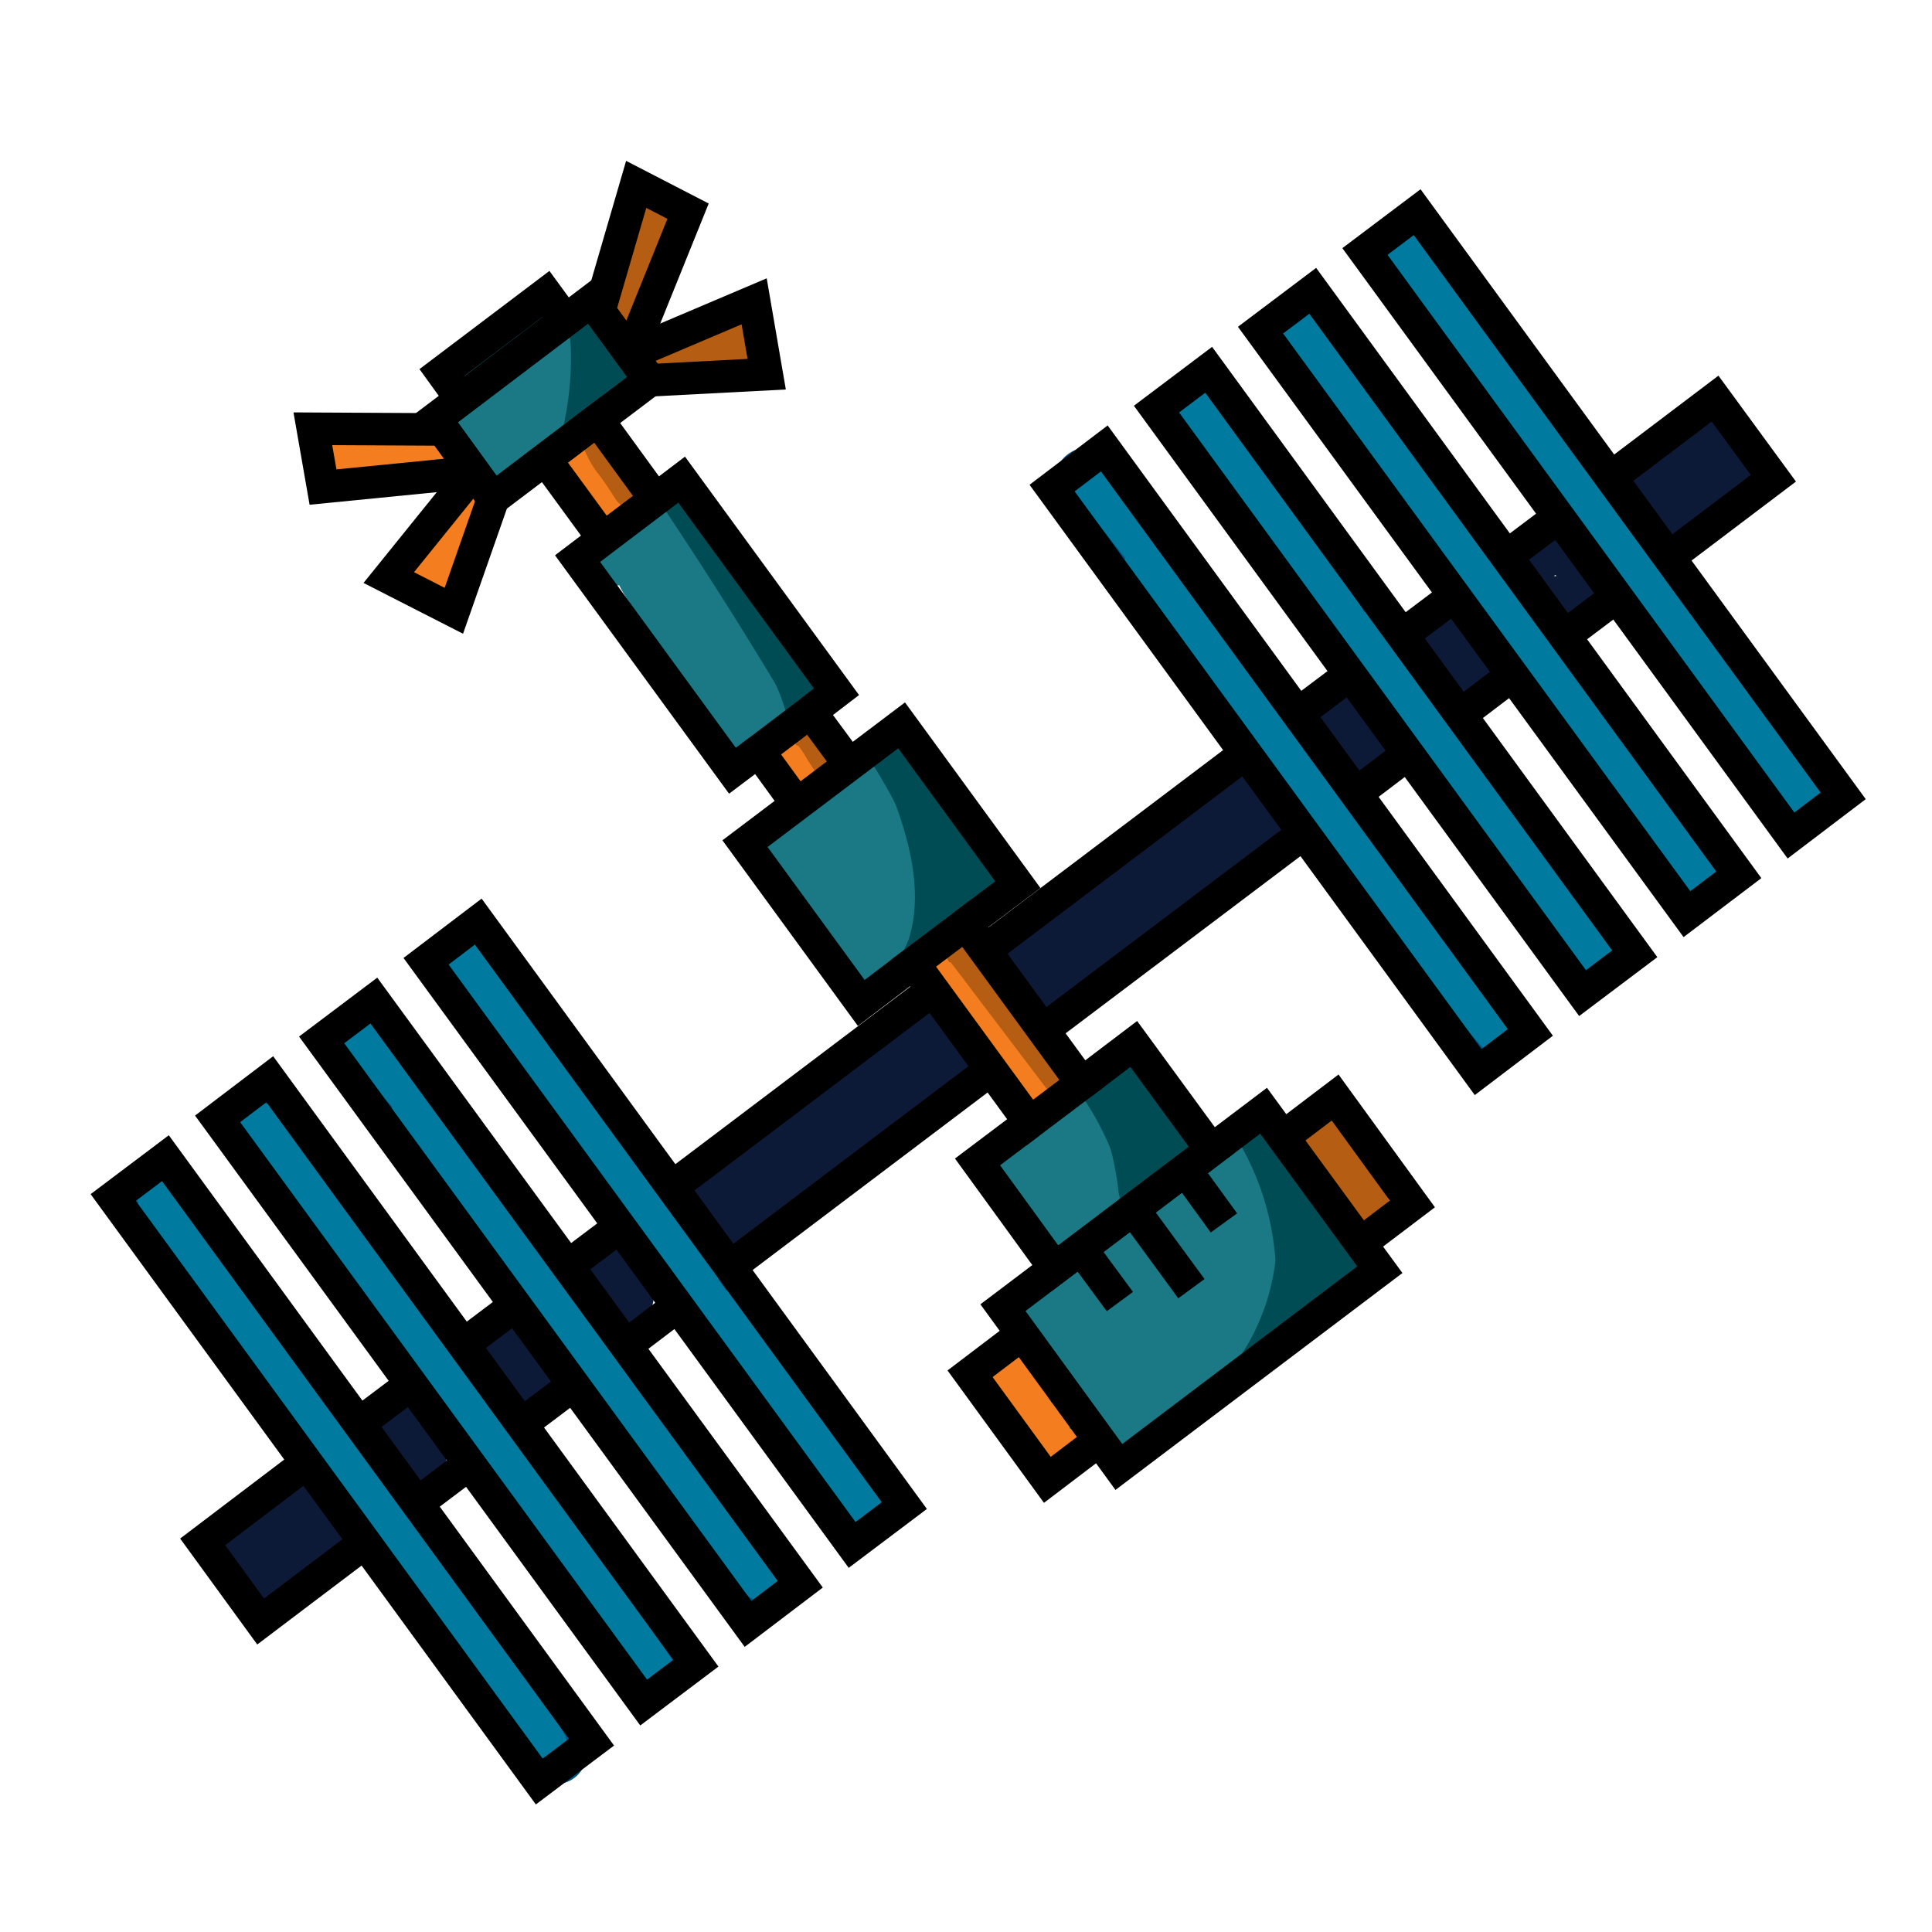 <svg xmlns="http://www.w3.org/2000/svg" viewBox="0 0 57 57"><defs><style>.cls-1{fill:#1b7985;}.cls-2{fill:#0c1a37;}.cls-3{fill:#004c54;}.cls-4{fill:#005587;}.cls-5{fill:#f47d20;}.cls-6{fill:#b55d13;}.cls-7{fill:#007b9f;}.cls-8{fill:none;stroke:#000;stroke-miterlimit:10;stroke-width:0.96px;}</style></defs><title>Artboard 1</title><g id="Layer_5" data-name="Layer 5"><path class="cls-1" d="M19,16l-.29,0a.55.55,0,0,0-.79.32l-.08,0,.65.85c.21-.23,1-1.4,1.29-1.42-.35-.11-.34,0,0,.38l.51.82,2.06,3.3a.54.54,0,0,0,.93-.54l-1.05-1.91-.85.66c.36.31,1,.83,1.17,1.3.24.86-.78,1.19-1.32,1.52l.74.19L20.55,19c-.25-.43-1.55-2-1.45-2.48l-.51.39c.51,0,1.46,2.06,1.7,2.49a4.93,4.93,0,0,0,1.39,1.71.54.54,0,0,0,.81-.46c-.07-2.06-1.84-3.77-2.67-5.57l-.93.54.13.22a.54.54,0,0,0,.93-.55l-.13-.21c-.35-.61-1.21-.08-.93.54a19.6,19.6,0,0,0,1.38,2.5,4.84,4.84,0,0,1,1.14,2.53l.81-.46c-.95-.73-1.37-2.11-2-3.07-.4-.58-.81-1.35-1.59-1.28a.55.55,0,0,0-.52.39c-.2.82.5,1.54.89,2.21L21.08,22a.55.55,0,0,0,.74.2c.72-.45,2.2-1,2.11-2a4.62,4.62,0,0,0-1.75-2.49.54.54,0,0,0-.84.65l1.05,1.9.93-.54L21.65,17a9.22,9.22,0,0,0-1.38-2.14c-1-.82-2,.93-2.53,1.52a.54.54,0,0,0,.65.84.87.87,0,0,0,.57-.67l-.79.32a1.53,1.53,0,0,0,.84.19c.69,0,.69-1.1,0-1.08Z"/><path class="cls-1" d="M21.64,20.27l.58.35a.55.55,0,0,0,.81-.47v-.21c0-.69-1.1-.69-1.08,0v.21l.81-.46-.58-.34a.53.53,0,0,0-.54.92Z"/><path class="cls-1" d="M23,22.5l.49.5a.54.54,0,0,0,.9-.52,1.45,1.45,0,0,0-.41-.85.53.53,0,0,0-.92.54c.48,1,.15,1.51-.39,2.28a1.08,1.08,0,0,0-.21.49c-.1.64.42,1,.8,1.46.84.93,1.63,3.31,3.21,2.64.92-.39,3.08-1.71,3.09-2.92,0-.71-.78-1.43-1.16-2a11.79,11.79,0,0,0-1.84-2.5.56.56,0,0,0-.65-.08A6.33,6.33,0,0,0,24.24,23c-.42.42-1.19,1.06-1.32,1.69-.26,1.25,1.64,2.77,2.44,3.45.44.38,1.17-.1.84-.65a10.59,10.59,0,0,1-1.62-3.37l-.14.52c.2-.23,1-1,1.37-1s1.21,1.6,1.34,1.92.22.74-.07,1.07c0,0-.79.6-.72.61-.46-.07-1.35-2.57-1.28-2.83l-.9.24a27.82,27.82,0,0,1,2.08,2.86.54.54,0,0,0,.92-.55c-.53-1.16-1.09-2.3-1.67-3.44l-.92.54L26.43,27c.31.5,1.18.19,1-.41a17.88,17.88,0,0,0-1.51-3.37l-.93.54,1.53,2.36a.53.53,0,0,0,.92-.54,22.35,22.35,0,0,0-1.19-2.34l-.93.54c.51.86,1,1.7,1.57,2.54l.93-.54-.42-.65c-.38-.58-1.31,0-.93.54l.42.65c.38.58,1.31,0,.93-.54-.54-.84-1.07-1.68-1.57-2.54-.36-.59-1.29,0-.93.54a22.42,22.42,0,0,1,1.2,2.34l.92-.54L25.9,23.22a.54.54,0,0,0-.93.54,16.37,16.37,0,0,1,1.4,3.11l1-.41-1.84-2.92a.53.53,0,0,0-.92.54c.57,1.14,1.13,2.29,1.67,3.45l.92-.55a30.49,30.49,0,0,0-2.24-3.07.54.54,0,0,0-.9.23,3.24,3.24,0,0,0,.74,2.56c.31.52.64,1.56,1.39,1.61a3.93,3.93,0,0,0,2.1-1.2c.58-.69.22-1.4-.19-2.08s-.72-1.12-1.07-1.68c-.18-.28-.4-.81-.73-1-.6-.28-1.12.3-1.55.64s-1.3.74-1.17,1.54A11.52,11.52,0,0,0,25.27,28l.85-.65c-.7-.6-2-1.61-1.87-2.54a5,5,0,0,1,2.24-2.35l-.65-.08a10,10,0,0,1,1.53,2.08l.57.81.28.4c.34.22.38.43.11.64a3.53,3.53,0,0,1-1.61,1.36c-1,.48-1.22-.24-1.75-1-.32-.43-.75-.8-1.06-1.24s-.06-.54.28-1c.69-.91.29-2-.17-2.88l-.92.54.29.6.9-.53-.49-.5a.54.54,0,0,0-.76.76Z"/><path class="cls-1" d="M17.89,13.33l-.11-.26-.93.54L18,15.09l.84-.66-1.23-1.27a.54.54,0,0,0-.84.65,11.15,11.15,0,0,0,1,1.43c.4.47,1.17-.14.85-.65l-1.24-1.95a2.86,2.86,0,0,0-.85-1.09c-.92-.49-1.34.62-1.62,1.28-.19.43.24,1.07.73.73l1.22-.83-.66-.84c-.22.18-1.79,1.66-1.79.67,0-.44,1.54-1.41,1.9-1.7l-.76-.76a1.12,1.12,0,0,1-1.57.25v.92L16.15,10l-.65-.08c.33.39.72,1.07,1.32,1,.12,0,.44-.27.47-.26.16-.24.15-.13,0,.32a1.2,1.2,0,0,1-.83.82l.61.79.54-1.16a.54.54,0,0,0-.74-.73,6.46,6.46,0,0,0-1.28.72,5.32,5.32,0,0,0-.46.37l-.26.24c-.2.13-.15.22.14.27v.55a3,3,0,0,1,1.53-1.32c.62-.31.07-1.24-.55-.93s-2.63,1.55-1.78,2.46a.82.82,0,0,0,1.05.08,6.33,6.33,0,0,0,.76-.71,6,6,0,0,1,1.39-.8l-.73-.74-.54,1.16c-.18.38.12,1,.61.79,1-.38,2.12-1.61,1.52-2.78A1.06,1.06,0,0,0,17,9.48c-.23.07-.33.29-.51.39.38.06.42,0,.12-.25l-.38-.45a.53.53,0,0,0-.65-.08l-2.2,1.26a.54.54,0,0,0,0,.92,2.14,2.14,0,0,0,2.87-.41.54.54,0,0,0-.76-.76,9.94,9.94,0,0,0-2.16,1.8c-.37.58,0,1.27.4,1.75.94,1.26,2.3-.32,3.17-1,.48-.37-.14-1.19-.65-.85l-1.21.83.73.74c0,.05.43-.91.21-.83a7.13,7.13,0,0,1,.52.81l1.13,1.78.84-.65a10.12,10.12,0,0,1-.85-1.21l-.84.65L18,15.19c.41.43,1.22-.15.84-.65l-1.1-1.47a.54.54,0,0,0-.93.54l.12.26c.27.63,1.19.09.92-.54Z"/><path class="cls-1" d="M17.68,10.36c-.27,0-.2-.08-.2.2s0,.31,0,.47a.54.54,0,0,0,1.08,0c0-.72.05-1.65-.87-1.74-.69-.07-.68,1,0,1.07Z"/><path class="cls-2" d="M31.36,29.19l.72-1.08c.37-.54-.4-1-.84-.65l-.95.56.61.79.17-.21c.44-.34.22-1.19-.42-1l-.52.17.52.9a2.2,2.2,0,0,1,.77-.62l-.54-.93-.62.41.65.85q1.25-1.09,2.52-2.16c.56-.45,1.12-.9,1.69-1.33.27-.19,1.31-1.17,1.36,0,0,.21-1.32,1-1.5,1.17l-1.26,1c-1,.73-2,1.45-3,2.16l.81.46c.11-1.18,1.33-1.95,2.15-2.67l2.51-2.18c.52-.45-.24-1.2-.76-.76l-4.09,3.45c-.46.39.16,1.22.65.85L34.3,26.6c.26-.2,2.32-1.48,2.29-1.74-.08-1-1.74.73-2,.94l-2.32,2c-.52.45.24,1.21.76.76,1.16-1,2.33-2,3.47-3,.42-.38,1.12-1,.56-1.6s-1.21.1-1.65.44l-4,3,.65.84,4.09-3.45L35.45,24c-1.22,1.06-2.49,2.07-3.66,3.18a3.69,3.69,0,0,0-1.31,2.43.54.54,0,0,0,.81.47q2.6-1.85,5.12-3.79c.81-.63,2.06-1.68,1.15-2.78-.72-.85-1.81-.38-2.57.12a49.46,49.46,0,0,0-4.84,4c-.46.39.14,1.18.65.84l.62-.41c.57-.38.06-1.29-.54-.93a4.15,4.15,0,0,0-1,.79.54.54,0,0,0,.53.89l.52-.16-.41-1a1.75,1.75,0,0,0-.56.59c-.22.38.16,1,.61.79A4.82,4.82,0,0,0,32,28.22l-.84-.66-.73,1.08c-.39.58.54,1.12.93.55Z"/><path class="cls-2" d="M37.29,23.46l.06-.32a.54.54,0,0,0-1-.41,1.66,1.66,0,0,0-.27.53c-.22.65.81.94,1,.28a.63.63,0,0,1,.16-.27l-1-.42-.06.33c-.13.67.91,1,1,.28Z"/><path class="cls-2" d="M39.37,21.59a3.77,3.77,0,0,1,.5.75l.74-.73a1.25,1.25,0,0,1-.52-.64c-.24-.65-1.26-.38-1,.28a5.55,5.55,0,0,0,.75,1.5c.39.57,1.32,0,.92-.54A4.83,4.83,0,0,1,40.09,21l-1,.28a2.43,2.43,0,0,0,1,1.28c.48.31,1-.28.74-.73a4.65,4.65,0,0,0-.67-1c-.45-.52-1.21.24-.76.76Z"/><path class="cls-2" d="M39.46,20.64h0a.56.56,0,0,0-.39.52v0a.56.56,0,0,0,.39.52h0c.66.22.94-.82.29-1h0l.39.52v0l-.39.52h0c.64-.23.36-1.27-.29-1Z"/><path class="cls-2" d="M39.45,20.45h-.08a.54.54,0,0,0,0,1.08h.08a.54.54,0,0,0,0-1.08Z"/><path class="cls-2" d="M42.3,18.78a3.83,3.83,0,0,0,1.08,1.63l.65-.85a2,2,0,0,1-.58-.45,1.51,1.51,0,0,1-.18-.26c-.1-.17-.08-.37-.21-.13l-.61.25h0l-.33-.25,0,0,.08-.65,0,0c-.52.46.25,1.22.76.76l0,0a.55.55,0,0,0,.09-.65.56.56,0,0,0-1,0c-.45.84.7,1.95,1.36,2.31s1.13-.43.65-.84a2.73,2.73,0,0,1-.8-1.15c-.23-.65-1.27-.37-1,.28Z"/><path class="cls-2" d="M42,19.11a7.54,7.54,0,0,0,1.09,1.6c.45.52,1.21-.24.76-.76A6.38,6.38,0,0,1,43,18.57c-.31-.62-1.24-.08-.93.54Z"/><path class="cls-2" d="M39.77,20.69h-.25a.56.56,0,0,0-.52.68,3.16,3.16,0,0,0,.84,1.54.54.54,0,0,0,.76-.76A2.07,2.07,0,0,1,40,21.1l-.52.68.25,0c.68-.05.69-1.12,0-1.07Z"/><path class="cls-2" d="M46,16.12l0,0a.56.56,0,0,0-.65-.08c-.54.32-.25.83,0,1.25s.52,1,1.13,1.1a.83.83,0,0,0,.91-.86c-.05-.61-.69-1.26-1-1.75s-1.32,0-.93.54l.41.6c.06.09.31.59.4.6.61.1.12-.6.07-.7l-.16-.29q-.15-.3,0,0l-.27.47,0,0-.65-.09,0,0c.54.43,1.3-.33.76-.76Z"/><path class="cls-2" d="M48.29,14.36l.6.83a2.27,2.27,0,0,0,.53.66c.56.35,1-.29,1.41-.63s1.06-.76,1-1.35-.68-1.07-1-1.46a.54.54,0,0,0-.76,0c-.39.37-.83.73-1.2,1.12a.92.92,0,0,0-.28.93.7.7,0,0,0,.73.46.9.9,0,0,0,.5-.21,1.12,1.12,0,0,0,.17-.2c.1-.1.1-.12,0-.07l-.38-.16,0-.48c-.49.41.13,1.11.65.85l.47-.24c.61-.32.07-1.25-.54-.93l-.48.24.66.84a.7.7,0,0,0-.14-1.12.73.73,0,0,0-.66,0,1,1,0,0,0-.32.22l-.08.11c-.14.13-.08.16.17.09l.24.32,0-.14-.06.41a2.39,2.39,0,0,1,.62-.65l.67-.63H50c.21.24.69.66.74,1l.06-.42c-.1.22-.43.43-.6.59a4.57,4.57,0,0,1-.7.62l.41,0c.09,0-.23-.42-.27-.48l-.43-.6c-.4-.56-1.33,0-.93.54Z"/><path class="cls-2" d="M17.53,37.64A10.81,10.81,0,0,1,18,38.73a.54.54,0,0,0,.66.37c1.29-.45.42-2.7-.8-2.5a1.08,1.08,0,0,0-.82,1.25c.11.72.77,1,1.2,1.53s1.21-.23.76-.76c-.25-.29-.57-.51-.83-.8a.24.24,0,0,1-.07-.16q-.21,0,0,.12a1.15,1.15,0,0,1,.12.25c0,.17.07.18.18,0l.66.37a10.85,10.85,0,0,0-.62-1.34c-.33-.61-1.26-.06-.92.54Z"/><path class="cls-2" d="M21.45,35.45l0-.41-1,.27.72,1.38a.55.55,0,0,0,.84.11l6.5-5.28a.55.55,0,0,0,.09-.65c-.32-.45-.59-1.12-1.2-1.14s-1.9,1.18-2.47,1.59c-.87.62-1.73,1.27-2.55,2-.55.46-1.62,1.16-1.86,1.87a.9.9,0,0,0,.24,1.11c.57.39,1.16-.1,1.61-.38a25.69,25.69,0,0,0,5.51-4.56.54.54,0,0,0-.65-.84A9,9,0,0,0,25,32.05a18.81,18.81,0,0,1-3.11,2.13c-.53.29-.17,1.21.41,1L25.38,34l-.52-.9c-1.08,1.31-2.78,1.77-3.76,3.19a.54.54,0,0,0,.61.79c2.59-.81,5-3.2,7-5,.5-.47-.26-1.23-.76-.76-1.82,1.68-4.08,4-6.49,4.73l.61.79c.9-1.3,2.58-1.74,3.59-3,.3-.36,0-1.11-.52-.89L22,34.13l.42,1A18,18,0,0,0,25,33.43a13.65,13.65,0,0,1,2.71-2l-.65-.85a21.44,21.44,0,0,1-3.23,2.94l-1.23.88c-.13.09-1.65,1-1.05,1,.22,0,1.31-1.21,1.53-1.39.48-.41,1-.8,1.5-1.19s1.11-.81,1.67-1.2.87-.92,1.36-.24l.08-.65L21.21,36l.85.11-.72-1.38c-.24-.45-1.06-.27-1,.27l.05.41c.07.68,1.14.69,1.07,0Z"/><path class="cls-2" d="M14.54,40.07a3.08,3.08,0,0,1,.56,1,.55.55,0,0,0,.9.24c.72-.7-.13-2.13-1-2.14a.87.87,0,0,0-.86,1c.05.58.56.76.78,1.23s1.24.07.93-.55a1.52,1.52,0,0,0-.55-.65c-.08-.11-.18-.08-.31.07a1.09,1.09,0,0,1,.13.17c0,.05.07.1.1.16s0,.14.06,0l.9.23a4.59,4.59,0,0,0-.84-1.45c-.45-.53-1.21.24-.76.76Z"/><path class="cls-2" d="M11.41,42.45l.44.43.18.2c.16.21.18.16,0-.16l.25-.32c.31.19.43.2.36,0a.7.7,0,0,0-.06-.19,1.52,1.52,0,0,0-.22-.34c-.35-.44-1,0-.9.52s.6,1.64,1.37,1.23.1-1.39-.24-1.89c-.2-.3-.37-.59-.78-.59a1,1,0,0,0-.82.53c-.38.76.29,1.29.67,1.85s1.31,0,.92-.54a3.68,3.68,0,0,0-.34-.44,2,2,0,0,1-.19-.22c0-.15-.13-.18-.27-.1l-.32-.25.41.61.21.31c.08.17.11.14.1-.11l.38-.16h-.12l.38.16a1.31,1.31,0,0,1-.32-.67l-.9.52s.07.29.13.38a.82.82,0,0,0,.32.32.76.76,0,0,0,.83-.07c.71-.58-.35-1.41-.75-1.79s-1.26.28-.76.76Z"/><path class="cls-2" d="M8.92,45.18a1.91,1.91,0,0,1,.53-.6l-.85-.11a6.47,6.47,0,0,1,.71,1.15l.2-.73a6.31,6.31,0,0,0-2,1.41l.84.11a4,4,0,0,0-.52-.7l0,.19.16-.11c.18-.06.31-.13.49-.18L7.75,45l-.16.44,1,.28a.9.9,0,0,1,.12-.36c.32-.61-.61-1.16-.93-.54a2.55,2.55,0,0,0-.23.62.54.54,0,0,0,1,.28l.16-.43c.15-.41-.3-.75-.66-.66a1.92,1.92,0,0,0-1.38.91c-.22.58.31,1,.63,1.46a.54.54,0,0,0,.84.11,5.44,5.44,0,0,1,1.83-1.24.56.56,0,0,0,.19-.74,6.47,6.47,0,0,0-.71-1.15.55.55,0,0,0-.84-.11,2.68,2.68,0,0,0-.69.81c-.34.61.59,1.15.92.55Z"/><path class="cls-2" d="M7.44,44.51a1.25,1.25,0,0,0-1.14.63.85.85,0,0,0,.37,1.1c.62.3,1.16-.62.54-.93,0,.25.07.34.23.28.68-.07.69-1.15,0-1.08Z"/><path class="cls-2" d="M7.85,46.23c0,.12.34-.18.37-.21a3.42,3.42,0,0,0,.42-.43,1.15,1.15,0,0,0,.37-1,.74.74,0,0,0-.72-.54,1,1,0,0,0-.81.55c-.29.43.3,1,.73.73a4,4,0,0,1,1-.53c.64-.24.37-1.28-.29-1a4.83,4.83,0,0,0-1.23.65l.74.73L8,45,8,44.63c0,.31-.46.59-.69.76a1.08,1.08,0,0,0-.51.84c-.06.69,1,.68,1.08,0Z"/><path class="cls-1" d="M27.7,28.59a33,33,0,0,1,2.75,4.33l.93-.54a16.09,16.09,0,0,1-1.9-3.29l-.93.54c.88,1.38,2.23,2.4,2.89,3.91.27.64,1.2.09.93-.54-.66-1.52-2-2.53-2.89-3.91a.54.54,0,0,0-.93.54,15.82,15.82,0,0,0,1.9,3.29.54.54,0,0,0,.93-.54,33,33,0,0,0-2.75-4.33c-.41-.55-1.35,0-.93.54Z"/><path class="cls-1" d="M32.4,33.58l-.21-.4a.54.54,0,0,0-.79-.32c-.55.33-2.06.84-2.08,1.63a1.69,1.69,0,0,0,.44.91l1.15,1.73c.32.48,1.2.19,1-.42l-.76-2.09-.9.53a8.06,8.06,0,0,1,1.29,1.72.55.55,0,0,0,.93,0c.5-.69-.27-2-.49-2.72l-1,.41,1.43,1.91a.54.54,0,0,0,.93-.54L32.4,33.7l-.85.65,1.16,1.47c.34.43,1,0,.9-.52a4.47,4.47,0,0,0-1.21-1.95l.08.65a3.64,3.64,0,0,0,.67-1.35.54.54,0,0,0-.66-.66,2.48,2.48,0,0,0-1,.52l.77.76c.18-.17.73-.78,1-.81l-.52-.14A5.32,5.32,0,0,1,33.9,34l.93-.54-.38-.61-.73.74.17.32.92-.38c-.49-.4-1.11-1.18-1.79-.78a.56.56,0,0,0-.25.61,12.41,12.41,0,0,0,.87,2.15l1-.41a5.71,5.71,0,0,0-1.23-1.45.54.54,0,0,0-.89.52,4.36,4.36,0,0,0,.65,1.5.54.54,0,0,0,1-.42L33.84,34l-.79.61c.56.37.75,1.07,1.34,1.45a.54.54,0,0,0,.8-.47,2.77,2.77,0,0,0-.12-.8l-1,.42a8.9,8.9,0,0,1,.79,1.29c.31.61,1.24.07.93-.55A9.37,9.37,0,0,0,35,34.62c-.34-.47-1.16-.22-1,.41l.09.51.81-.46c-.56-.36-.76-1.07-1.34-1.45a.54.54,0,0,0-.79.61l.29,1.31,1-.42a3.67,3.67,0,0,1-.54-1.23l-.9.52a4.8,4.8,0,0,1,1.06,1.23c.31.48,1.23.18,1-.41a13.21,13.21,0,0,1-.86-2.15l-.25.6.12-.07h-.54a4.59,4.59,0,0,1,.91.68.55.55,0,0,0,.92-.38,1.35,1.35,0,0,0-.71-1.25.55.55,0,0,0-.74.74l.38.6a.54.54,0,0,0,.93-.54c-.3-.57-.88-1.78-1.54-2s-1.38.67-1.82,1.06.23,1.17.77.76l.54-.24-.66-.66a3.05,3.05,0,0,1-.56,1.09.53.53,0,0,0,.08.65,3.27,3.27,0,0,1,.93,1.47l.9-.52-1.16-1.47c-.41-.53-1.06.14-.84.65l.94,2.23.93-.54L31.91,34c-.34-.45-1.19-.22-1,.41a8.24,8.24,0,0,1,.6,1.89h.93A9.16,9.16,0,0,0,31,34.39c-.36-.37-1.09,0-.9.52L30.86,37l1-.41c-.42-.63-.86-1.25-1.26-1.89l-.2-.31c.12.3.3.31.53,0a5.42,5.42,0,0,0,1-.62l-.79-.33a1.41,1.41,0,0,0,.33.67c.41.54,1.34,0,.92-.55Z"/><path class="cls-1" d="M36.41,34.71a6.29,6.29,0,0,0-1.08-1l-.41,1c1,.33-2.22,2.67-2.21,2.67l.79.6a2.38,2.38,0,0,1,.86-1.57.54.54,0,0,0-.76-.76c-.92.85-2.05,2.36-3.19,2.87l.74.19-.09.45-.85-.1a8.21,8.21,0,0,1,.8,2.29l1-.42c-.48-.71-1.47-2.06-2.43-1.11s.49,2.57,1.1,3.29a.55.55,0,0,0,.92-.38,5.2,5.2,0,0,0-.52-2.26l-.93.54a2.49,2.49,0,0,1,.69,1.56.54.54,0,0,0,.79.33c.5-.31,1.22-.06,1.75-.31a5.06,5.06,0,0,0,1.27-1.13,25.16,25.16,0,0,1,4.92-3.66.55.55,0,0,0,.24-.61c-.53-1.35-1.92-5.36-4-3.15l.85.65c.11-.22,2.6,3.21,2.77,3.44a.54.54,0,0,0,.93,0,.83.83,0,0,0,0-1,.54.54,0,0,0-.84-.11L38,38.35c-.52.46.24,1.22.76.76l1.46-1.29-.85-.11V37.6h.93c-.5-.69-3.28-6.1-4.63-3.44-.27.52.41,1.12.84.65,0,0,3,1.52,1.31,2.75-.84.62-1.71,1.17-2.51,1.83s-1.58,1.75-2.47,2.09c-.71.27-1.11.06-1.83.5l.79.32a4,4,0,0,0-.79-1.82.54.54,0,0,0-.93.54l.37,1.72.92-.38c-.15-.18-1.29-2.26-.36-.88a.54.54,0,0,0,1-.41,10.06,10.06,0,0,0-.9-2.55.54.54,0,0,0-.84-.11l-.07.09a.55.55,0,0,0-.09.65l.08.11a.55.55,0,0,0,.73.2c1.26-.56,2.4-2.1,3.41-3l-.76-.76a4,4,0,0,0-1.14,2.05.54.54,0,0,0,.79.6c1.13-.71,4.85-3.65,2-4.63-.63-.21-.86.64-.42,1l.86.81c.47.51,1.23-.25.76-.76Z"/><path class="cls-1" d="M33.88,43c1.85-1.27,3.32-3,5.22-4.19.58-.37,0-1.3-.55-.93C36.66,39,35.18,40.75,33.34,42c-.57.39,0,1.33.54.93Z"/><path class="cls-1" d="M32.4,40.25l0-.23h-1l.67,1.77a.54.54,0,0,0,1-.29L32.7,39l-1,.28.22,1.18c.13.68,1.15.39,1-.28l-.26-1.5a.54.54,0,0,0-1-.12l-.38.54.9.24.12-.46h-.92a4,4,0,0,1,.45,1.58c.07.54,1,.8,1.06.14s.19-1.53.25-2.3l-1.05.15.77,3.63c.12.6,1,.46,1-.14V38.86a.54.54,0,0,0-1.07,0,10.48,10.48,0,0,0,.19,2.85.54.54,0,0,0,1,0A27.56,27.56,0,0,0,34.47,38a.54.54,0,0,0-1.08,0,18.18,18.18,0,0,0,.07,3,.54.54,0,0,0,1.08,0,26.63,26.63,0,0,0,.08-3.09.54.54,0,0,0-1.08,0v2.88a.54.54,0,0,0,1.08,0L35,37.3H34a29.21,29.21,0,0,0,.24,3.62.54.54,0,0,0,1,.14,27.92,27.92,0,0,0,.87-4.35H35l-.12,3a.54.54,0,0,0,1.06.14c.24-1.05.45-2.1.61-3.17l-1.05-.14-.17,3.25a.54.54,0,0,0,1,.27c.67-1.22.57-2.81.7-4.16H36a15.78,15.78,0,0,0,.18,3.15c.11.64,1,.41,1.06-.15q.18-1.73.3-3.45H36.46c.13,1,.29,2.07.5,3.1.12.6,1.06.45,1.06-.15V35.45L37,35.59l.6,2.33c.15.57,1.13.47,1.06-.14A11.41,11.41,0,0,0,38.13,35c-.26-.66-.53-.65-1.22-.91a.54.54,0,0,0-.67.38c-.22,1.21,1.45,2.21,2.2,3l.52-.9-.69-.46c-.43-.55-1.18.22-.76.76a1.88,1.88,0,0,0,1.17.74.54.54,0,0,0,.52-.9c-.19-.19-2-1.66-1.92-1.92l-.66.38c.88.33.84,1.79.93,2.61l1.05-.15L38,35.3a.54.54,0,0,0-1.06.15V38.4L38,38.26c-.19-.93-.35-1.87-.46-2.81a.54.54,0,0,0-1.08,0c-.08,1.15-.18,2.3-.29,3.45l1-.14a14.37,14.37,0,0,1-.15-2.86c0-.7-1-.68-1.07,0-.11,1.1,0,2.64-.56,3.62l1,.27.17-3.25c0-.59-1-.75-1.06-.14-.16,1.06-.36,2.12-.61,3.17l1.06.14.12-3c0-.71-1-.67-1.08,0a24.69,24.69,0,0,1-.83,4.07l1.06.14A29.2,29.2,0,0,1,35,37.3a.54.54,0,0,0-1.08,0l-.41,3.42h1.08V37.84H33.54a24.58,24.58,0,0,1-.08,3.09h1.08a17.11,17.11,0,0,1-.07-3H33.39a23.56,23.56,0,0,1-.33,3.45h1a9.25,9.25,0,0,1-.16-2.57H32.87V42l1.05-.14-.77-3.64c-.13-.62-1-.43-1,.14s-.12,1.34-.22,2l1.06.14a6.61,6.61,0,0,0-.61-2.12.54.54,0,0,0-.92,0,1.48,1.48,0,0,0-.24,1.29.54.54,0,0,0,.9.23,1.86,1.86,0,0,0,.54-.76l-1-.13.26,1.49,1-.28L32.7,39c-.13-.69-1.14-.39-1,.28l.4,2.5,1-.29-.67-1.77c-.17-.43-.95-.58-1,0l0,.23c-.1.68.94,1,1,.29Z"/><path class="cls-1" d="M40,33.62a.86.86,0,0,0-.82-.63.55.55,0,0,0-.52.68.4.4,0,0,1-.17.35.53.53,0,0,0,.11.84,1.27,1.27,0,0,1,.53.47l.93-.54a3.25,3.25,0,0,1-.62-1.33l-1,.42L39.15,35a6.65,6.65,0,0,0,.61,1,.72.72,0,0,0,1.29-.43c0-.69-1-.69-1.08,0v.1l.16-.38-.09.08.38-.16q.24.12,0-.12L40.36,35,40,34.4l-.61-1.07a.54.54,0,0,0-1,.42,4,4,0,0,0,.73,1.58c.41.54,1.32.06.93-.54a2.31,2.31,0,0,0-.92-.86l.11.85a1.47,1.47,0,0,0,.44-1.39l-.51.68L39,33.91c.22.65,1.26.37,1-.29Z"/><path class="cls-1" d="M39.46,34.47a3.48,3.48,0,0,1,.82,1.08c.31.61,1.24.07.93-.55a4.44,4.44,0,0,0-1-1.29c-.51-.47-1.27.29-.76.76Z"/><path class="cls-1" d="M32.59,39c.14.47.2,1.37.67,1.64s1-.22,1.25-.68a1.45,1.45,0,0,0-.08-1.56,1.26,1.26,0,0,0-.66-.42c-.24,0-.49.08-.65.07l.46.26,0-.07.06.42c0,.12-.14.15.09,0a1.65,1.65,0,0,0,.27-.19c.54-.43-.22-1.18-.76-.76-.14.11-.39.12-.54.37a.68.68,0,0,0,0,.75.7.7,0,0,0,.74.25c.17,0,.17-.11.24.07s-.13.48-.25.55l.41,0q.26.38.12,0l-.09-.34-.19-.66a.54.54,0,0,0-1,.29Z"/><path class="cls-1" d="M12.44,17l.46.31a.55.55,0,0,0,.79-.32l.53-2.27-1.05-.15V15c0,.69,1.1.7,1.08,0l0-.38c0-.58-.91-.75-1.05-.14l-.53,2.27.79-.32-.47-.3c-.58-.39-1.12.55-.54.92Z"/><path class="cls-1" d="M14,12.89a2.83,2.83,0,0,0-1.71-.32c-.76.11-1.35.55-2.14.48s-.69,1,0,1.08c1.15.1,2.21-.86,3.31-.31.61.31,1.16-.62.54-.93Z"/><path class="cls-1" d="M17.76,10c.65.28,1-.43,1.25-.91a14,14,0,0,0,.76-2.38c.16-.67-.88-1-1-.28-.11.45-.23.9-.38,1.34-.06.2-.14.4-.22.6a2.39,2.39,0,0,1-.15.37c-.14.16-.12.24.06.23-.64-.27-.92.77-.29,1Z"/><path class="cls-1" d="M19.33,11.17c.94,0,2.68-.13,2.87-1.35l-1.06-.14,0,1a.54.54,0,0,0,1.07,0v-1c0-.58-1-.76-1.06-.14s-1.41.55-1.83.56a.54.54,0,0,0,0,1.07Z"/><path class="cls-3" d="M39.82,34.57a4.31,4.31,0,0,0-.26-1.34l-.9.52a7.57,7.57,0,0,1,1.51,2.39c.24.63,1.28.36,1-.29A8.76,8.76,0,0,0,39.42,33c-.35-.37-1.1,0-.9.52a3.47,3.47,0,0,1,.23,1.06c0,.69,1.1.69,1.07,0Z"/><path class="cls-3" d="M19.51,10.1l-.21.24a.3.3,0,0,0,.29.5c.67-.09,1.33-.21,2-.36a.3.3,0,0,0-.08-.59,3,3,0,0,0-1.16.29l.44.34a.77.77,0,0,1,.17-.38c.42-.18.57-.1.44.23l.55.23,0-.14c.11-.37-.47-.52-.58-.16l0,.14a.3.3,0,0,0,.55.23.81.81,0,0,0-.45-1.22,1.05,1.05,0,0,0-1.25.91.3.3,0,0,0,.43.34,2,2,0,0,1,.86-.21l-.07-.59c-.66.15-1.33.27-2,.37l.29.5.22-.25c.24-.29-.18-.71-.43-.42Z"/><path class="cls-3" d="M20,10.61a7.69,7.69,0,0,0,2,.23.3.3,0,0,0,.3-.29c0-.39-.06-1.22-.62-1.22a3.87,3.87,0,0,0-1,.33l-1.23.41c-.36.12-.2.7.16.58l1.41-.47a3.23,3.23,0,0,1,.7-.24c-.1.05-.11.12,0,.22a2.6,2.6,0,0,1,.05.39l.3-.3A7.35,7.35,0,0,1,20.11,10c-.37-.09-.53.49-.16.58Z"/><path class="cls-3" d="M18.32,8.7a.93.93,0,0,0,.12.52A.3.3,0,0,0,19,9.15q.42-1.39.72-2.82A.3.3,0,0,0,19.27,6c-1,.62-.79,2.32-.87,3.32l.45-.26c-.58-.35.31-2.56.44-3.06l-.59-.08v.22c0,.38.61.38.6,0V5.91a.3.3,0,0,0-.59-.08,24.16,24.16,0,0,0-.65,2.5,1.12,1.12,0,0,0,.49,1.24A.31.31,0,0,0,19,9.31c0-.5.07-1,.12-1.5s0-1,.46-1.3l-.44-.34c-.21,1-.45,1.89-.73,2.82L19,8.92l0-.22a.3.3,0,0,0-.6,0Z"/><path class="cls-3" d="M36.83,34a5.18,5.18,0,0,1,1.35,2.2c.22.74.52,2.3-.2,2.88-.3.24.12.66.42.42.77-.62.66-2,.5-2.83a5.76,5.76,0,0,0-1.64-3.09c-.27-.27-.7.15-.43.42Z"/><path class="cls-3" d="M36.63,40.9a6.88,6.88,0,0,0,1.57-3.71A8.67,8.67,0,0,0,37,33.29c-.17-.34-.68,0-.51.3a8,8,0,0,1,1.14,3.6,6.4,6.4,0,0,1-1.48,3.41c-.22.32.3.62.51.3Z"/><path class="cls-3" d="M38.53,36.57a.6.6,0,0,0-.23.88,3.12,3.12,0,0,1,0,.61A4.29,4.29,0,0,1,38,39.28l.58.16.3-1.3a.3.3,0,0,0-.58-.16,3.92,3.92,0,0,1-.59,1.3l.55.23a2.3,2.3,0,0,0,.16-.82.31.31,0,0,0-.51-.21l-.64.55.47.36a10.46,10.46,0,0,0,.85-2.68L38,36.63l.1,1.21c0,.38.62.39.59,0a9.46,9.46,0,0,0-.43-2.42l-.58.16a14.78,14.78,0,0,1,.74,2.62L39,38l-.62-2.44-.5.29a6.61,6.61,0,0,1,1.06,1.56l.52-.3c-.53-.93-.6-2-1.26-2.88-.23-.29-.71,0-.51.3l1.54,2.77a.3.3,0,0,0,.55-.23A4.32,4.32,0,0,0,39.27,36l-.52.3c.26.39.53.77.8,1.14l.05-.36a8,8,0,0,0-1.13,1.13l.47.36a10.32,10.32,0,0,1,.53-1.05l-.56-.15-.13.62a.3.3,0,0,0,.44.34,1.79,1.79,0,0,0,.57-.59.3.3,0,0,0-.52-.31l-.36.39.44.33a2.31,2.31,0,0,0,.16-.78c0-.3-.42-.39-.56-.15a10.24,10.24,0,0,0-.52,1c-.13.28.23.65.47.36A7.48,7.48,0,0,1,40,37.53a.3.3,0,0,0,0-.36c-.28-.37-.54-.75-.8-1.14s-.72,0-.52.3a3.28,3.28,0,0,1,.41.94l.55-.23-1.55-2.77-.51.3c.65.85.73,2,1.25,2.88.19.34.69,0,.52-.3a7.25,7.25,0,0,0-1.15-1.68.3.3,0,0,0-.5.29l.62,2.44c.09.38.64.21.57-.16a14.75,14.75,0,0,0-.73-2.62c-.13-.36-.69-.22-.58.16a9.59,9.59,0,0,1,.42,2.26h.59l-.09-1.21c0-.31-.53-.43-.59-.08a9.88,9.88,0,0,1-.8,2.54.3.3,0,0,0,.47.36l.64-.54-.51-.22a1.35,1.35,0,0,1-.14.66c-.13.33.37.49.55.23a4.56,4.56,0,0,0,.65-1.44L38.26,38l-.3,1.3a.3.3,0,0,0,.58.16,4.06,4.06,0,0,0,.09-3.24.28.28,0,0,0-.26-.15H38.3a.3.3,0,0,0-.26.15l0,.07c-.15.35.37.65.52.3Z"/><path class="cls-3" d="M33,32a3.12,3.12,0,0,1,.12,3.14c-.17.34.34.65.52.3a3.75,3.75,0,0,0-.12-3.75c-.21-.32-.72,0-.52.31Z"/><path class="cls-3" d="M34.13,35.23a5.32,5.32,0,0,0,0-3.11.3.3,0,0,0-.58.16l.18,1.17.58-.16a14.09,14.09,0,0,1-.44-1.44l-.55.23a12.11,12.11,0,0,1,1,2.13.3.3,0,0,0,.57-.16l-.12-.43c-.07-.22-.44-.31-.55-.07l-.11.26a.29.29,0,0,0,.25.44.51.51,0,0,0,.55-.42c.11-.42-.25-.61-.29-1l-.51.21.49.58c.25.29.67-.13.42-.42l-.49-.58a.3.3,0,0,0-.51.21c0,.16.17.82.34.82l.26.45.12-.26-.55-.07.13.43.57-.16a11.93,11.93,0,0,0-1-2.27.3.3,0,0,0-.55.23,14.09,14.09,0,0,0,.44,1.44.3.3,0,0,0,.58-.16l-.18-1.17-.58.16a4.66,4.66,0,0,1,0,2.79.3.3,0,0,0,.58.16Z"/><path class="cls-3" d="M28.24,28.35q1.36,2,2.88,3.93c.24.3.66-.13.42-.42-1-1.24-1.9-2.5-2.78-3.81-.21-.31-.73,0-.52.3Z"/><path class="cls-3" d="M24.09,21.94v0a.3.3,0,0,0-.14-.34.33.33,0,0,0-.32,0,.31.31,0,0,0-.22.29c0,.36.36.72.56,1s.74,0,.51-.31c-.1-.13-.49-.53-.47-.69l-.22.29h-.14l-.14-.34v0c-.12.36.46.52.58.16Z"/><path class="cls-3" d="M23.83,20.32a39,39,0,0,0-3.57-6,.3.3,0,0,0-.55.23,8,8,0,0,0,1.58,2.72l1,1.53a5,5,0,0,1,.91,1.42l.28-.38h0l.3.3v0a.3.3,0,0,0-.59,0v0a.31.31,0,0,0,.3.3h0a.3.3,0,0,0,.29-.37,8.1,8.1,0,0,0-1.47-2.33c-.64-1-1.82-2.19-2-3.34l-.55.23a39.85,39.85,0,0,1,3.58,6c.17.35.68,0,.51-.3Z"/><path class="cls-3" d="M23.33,20.09l.15.26s.13.26.11.17l.55-.23-.06-.1c-.2-.32-.72,0-.51.31a.41.41,0,0,0,.05.09.3.3,0,0,0,.55-.23,2.49,2.49,0,0,0-.33-.57.3.3,0,0,0-.51.3Z"/><path class="cls-3" d="M19.59,15q1.92,2.87,3.69,5.85a.3.3,0,0,0,.52-.3q-1.77-3-3.69-5.86c-.21-.31-.73,0-.52.31Z"/><path class="cls-3" d="M22.45,19.06a3.78,3.78,0,0,1,.61,1.26c.08.33,0,.62.32.83a.3.3,0,0,0,.36,0l0,0a.32.32,0,0,0,.05-.37l0,0a.31.31,0,0,0-.41-.11h0c-.34.17,0,.69.31.52h0L23.28,21l0,.05.05-.37,0,0,.36-.05c.07.05,0-.39-.05-.47a3.89,3.89,0,0,0-.67-1.4c-.22-.31-.74,0-.51.3Z"/><path class="cls-3" d="M17.18,13.34,18,14.6c.14.23.28.6.57.67a.3.3,0,0,0,.36-.21l0,0a.32.32,0,0,0-.21-.37h0c-.37-.12-.52.45-.16.58h0l-.21-.37v0l.37-.21a3.84,3.84,0,0,0-.22-.39l-.25-.39L17.69,13c-.2-.32-.72,0-.51.3Z"/><path class="cls-3" d="M32,32.46a7.85,7.85,0,0,1,1.26,3.26c0,.33.61.26.58-.08A8.7,8.7,0,0,0,32.79,32l-.52.3.79,1.19c.18.27.66.11.55-.23l-.35-1.1-.58.16c.2.6.42,1.18.67,1.75.14.3.66.09.55-.23a13.13,13.13,0,0,0-.84-1.92c-.18-.35-.67,0-.52.3l.1.22c.16.35.68,0,.52-.31l-.1-.21-.52.3A11.3,11.3,0,0,1,33.32,34l.55-.23c-.23-.53-.43-1.06-.61-1.61-.12-.36-.7-.21-.58.16l.35,1.1.55-.23L32.79,32a.3.3,0,0,0-.52.3,8.12,8.12,0,0,1,1,3.39l.58-.08a8.06,8.06,0,0,0-1.32-3.4c-.21-.32-.73,0-.51.3Z"/><path class="cls-3" d="M34.73,34a.74.74,0,0,0,.58.09.3.3,0,0,0,.18-.44.66.66,0,0,0-1.05-.19c-.29.26.13.68.42.42L35,34l.18-.44-.12,0c-.32-.2-.62.31-.3.52Z"/><path class="cls-3" d="M16.78,9.83a4.65,4.65,0,0,1-.11,2.51l.58.16a13.52,13.52,0,0,0,.25-3h-.6c.07.59.12,1.17.15,1.77a.3.3,0,0,0,.59.08,3.55,3.55,0,0,0,.09-.79.3.3,0,0,0-.6,0v.65a.3.3,0,0,0,.59.07,3,3,0,0,0,.08-1,.3.3,0,0,0-.59,0V11a.3.3,0,0,0,.6,0V10l-.55.15a3.33,3.33,0,0,1,.43.65c.09.37-.26.63-.47.88l.47.36.45-.76a.3.3,0,0,0-.4-.41l-.32.22.43.17L18,11l-.51-.21v.44a.3.3,0,0,0,.59,0v-.44a.3.3,0,0,0-.51-.21.72.72,0,0,0-.24.8.3.3,0,0,0,.44.18l.32-.21L17.63,11l-.46.76c-.17.28.25.62.47.36s.75-.68.77-1.08-.44-.86-.64-1.17a.3.3,0,0,0-.55.15v1h.6v-.77h-.59a2.72,2.72,0,0,1-.07.85l.59.08v-.65h-.6a2.65,2.65,0,0,1-.07.63l.59.08c0-.6-.08-1.18-.15-1.77-.05-.37-.62-.4-.6,0a12.68,12.68,0,0,1-.23,2.88.3.3,0,0,0,.58.16,5.33,5.33,0,0,0,.11-2.83c-.06-.38-.63-.22-.58.16Z"/><path class="cls-3" d="M25.7,22.47a17.75,17.75,0,0,1,2.11,4.76c.08.38.65.22.58-.16a18.05,18.05,0,0,0-2.18-4.9c-.18-.34-.69,0-.51.3Z"/><path class="cls-3" d="M26.22,22.28a20.37,20.37,0,0,1,2,4.31l.55-.23-.43-.84a.3.3,0,0,0-.55.15,8.67,8.67,0,0,0,.06.88c0,.37.61.39.59,0a2.21,2.21,0,0,0-.17-.84c-.14-.35-.68-.22-.57.16l.23.79c.09.31.62.27.58-.08A15.44,15.44,0,0,0,26.87,22l-.52.31,2,3.83a.3.3,0,0,0,.55-.23,6.26,6.26,0,0,0-.59-1.32.3.3,0,0,0-.52.3l.59,1.2c.14.3.66.09.54-.23L28.19,24l-.54.23a16.18,16.18,0,0,0,.87,1.65c.17.28.67.1.55-.23-.2-.51-.42-1-.67-1.49l-.52.3c.29.48.57,1.29,1.05,1.6a.3.3,0,0,0,.45-.25v0a.3.3,0,0,0-.3-.3h0a.3.3,0,0,0-.25.45l-.15.38.33.44.35-.61a.32.32,0,0,0,0-.37,29.19,29.19,0,0,1-2.34-3.92l-.51.3q1.37,2.13,2.7,4.28l.51-.3-.19-.28c-.22-.32-.73,0-.52.3l.2.28c.21.32.72,0,.51-.3q-1.34-2.14-2.7-4.28a.3.3,0,0,0-.51.3,30.16,30.16,0,0,0,2.43,4.05l-.05-.36-.34.61a.3.3,0,0,0,.34.44.76.76,0,0,0,.5-1.26l-.26.44h0l-.3-.29v0l.45-.26c-.32-.21-.63-1.06-.83-1.39a.3.3,0,0,0-.52.3,13.61,13.61,0,0,1,.61,1.35l.55-.23a17.56,17.56,0,0,1-.88-1.66c-.14-.3-.66-.08-.54.23l.69,1.93.55-.23-.58-1.2-.52.3a5.33,5.33,0,0,1,.53,1.17l.55-.23-2-3.83c-.18-.34-.67,0-.52.31a14.68,14.68,0,0,1,1.52,4.23l.58-.08-.23-.79-.57.16a1.57,1.57,0,0,1,.15.68h.59a8.65,8.65,0,0,1-.05-.88l-.56.15.42.84a.3.3,0,0,0,.55-.23,21,21,0,0,0-2-4.45.3.3,0,0,0-.51.3Z"/><path class="cls-4" d="M14,28.54c.15.46.41.7.8.71.75.14.38-.21-1.12-1.06-.23-.22-.68.07-.47.36a30.17,30.17,0,0,0,1.72,2.52c.66.71,1.36,1.27.31-.29-.9-1.34-1.24-1,.28,1.09.64.87,1.24,1.77,1.84,2.67.21.32.72,0,.51-.3s-2.1-3.6-2.19-3.58c-.77.21,1.48,3.07,1.84,3.4,2.15,1.95.57-.12-.16-1.22-.54-.82-2.12-3.55-1.07-.94a42.64,42.64,0,0,0,2.53,3.78c1-.27-1.59-3.42-1.73-3.41-1.13.07,1.05,2.39,1.42,2.93s2.7,4.58,1.6,1.66c-.37-1-2.48-3.13-.95-.76.18,1,.53,1.25,1.05.7l-1.35-2c-.85-1.23-3.07-3.57-.44,0,.21.29,2.42,3.75,2.46,3.74.87-.3-1.44-3.08-1.76-3.58-.46-.72-.92-1.44-1.36-2.17q-1.23-.14.06.9c.36,1,2,3,.87.49a22.79,22.79,0,0,0-2.7-3.69c-.22-.31-.73,0-.51.3l3,4.63c2.74,4.16.2-1.46-.62-1-.34.22,1.94,3.4,2.33,3.84,2,2.27.05-1-.56-1.93a.3.3,0,0,0-.52.3c.86,1.62,1.78,3.19,2.77,4.73a.3.3,0,0,0,.52-.3l-1.28-2.32c-.64-.13-.72,0-.23.46A26.49,26.49,0,0,0,23,42.35c.22.31.73,0,.52-.31s-3-4.09-2.8-4.29c-.55.71,1.63,2.62,2.24,3.34.22.26.67-.09.47-.36A30,30,0,0,0,21,37.27c-1.42-1.43-.83-.54-.08.61a27.54,27.54,0,0,0,2.22,3.46c.62.69,1.82,1.48.36.4-.25-.19-.57.16-.41.4l1.62,2.5c.21.32.71,0,.51-.3a24.42,24.42,0,0,0-2-2.86c-.21-.27-.67.08-.47.36l2,2.89a.3.3,0,0,0,.51-.31l0,.42c.24.2.65-.05.47-.36-.53-.86-1.28-2.56-2.1-2.78-.48-.13,1.33,2.33,1.55,2.62a.3.3,0,0,0,.51-.3,11.51,11.51,0,0,0-1.23-2c-.22-.31-.72,0-.52.31a13.33,13.33,0,0,0,1.71,2.3c.23.24.68-.09.47-.36s-2.43-3.64-2.73-3.58c-1.61.33,1.95,2.7,2.13,2.86-.28-.26-.71.16-.42.42l.26.24c.24.21.69-.08.47-.37l-3.12-4c-.23-.3-.75,0-.52.3l1.71,2.24.68.9c.4.71.51.57.35-.4-.32,1,0,0,.16.36a17.69,17.69,0,0,0-1.82-2.52c-.22-.31-.73,0-.51.3a13.62,13.62,0,0,0,2.18,2.85c-.25-.2-.65,0-.47.36A.83.83,0,0,0,24.28,43c-.48-.84-.54-.61-.2.68l.55-.15c-.62-1.08-.7-1.12-.26-.13a.3.3,0,0,0,.47-.36q-2.47-4-5.06-7.88c-.18-.27-.67-.11-.55.23a15,15,0,0,0,2.14,3.5c.25.34,1,2,1.19.78.08-.53-2.25-2.67-2.56-3s-.65.08-.47.37c.43.65,2.54,4.45,3.1,4.24s-1.76-3-2.16-3.56A.3.3,0,0,0,20,38c.29.52,1,2.48,1.55,2.28s-.56-1.54-.84-1.91c-1.79-2.39.17,1,.71,1.89.21.32.73,0,.52-.31-1.4-2.21-2.87-4.35-4.42-6.45-.23-.31-.74,0-.52.3,1,1.49,2.1,2.92,3.25,4.31.21.26.65-.08.47-.36l-2-3.09c-.24-.36-1.64-3-2-3.08-1.3-.39.77,1.95.83,2l2,2.77c.23.31.72,0,.52-.3A50.79,50.79,0,0,0,17,31.73c-.23-.29-.72,0-.52.3q2.34,3.82,4.87,7.51c.21.31.71,0,.51-.3a49.15,49.15,0,0,0-5.16-7.39c-.21-.26-.66.08-.47.36l4.05,5.87c.22.31.72,0,.52-.3q-1.18-2-2.51-3.9a.3.3,0,0,0-.51.3,36.06,36.06,0,0,0,3.12,4.88c.21.26.65-.08.47-.37Q19,34.85,16.36,31.23c-.22-.3-.73,0-.51.3q1.7,2.61,3.53,5.11c.22.31.72,0,.51-.3q-2.13-3.36-4.44-6.6a.3.3,0,0,0-.52.3,52.26,52.26,0,0,0,4,6c.23.3.74,0,.52-.31l-4.3-6a.3.3,0,0,0-.51.3,14.93,14.93,0,0,0,1.57,2.72c.49.52,1.14,1.43.74.12S14.77,30,14,29c-.21-.26-.65.09-.46.37l2.38,3.53a.3.3,0,0,0,.51-.3c-.63-1.2-1.46-2.3-2.1-3.49-.41,0-.53.09-.35.2a7.9,7.9,0,0,0,1.5,1c.3.18.57-.22.36-.47l-1.63-1.95a.3.3,0,0,0-.36,0c-.39.27-.38.28-.45.76s.55.37.6,0Z"/><path class="cls-4" d="M11.27,31.17l.07-.26h-1l1.78,2.81L13,33a3.62,3.62,0,0,1-1.49-1.9l-1,.6q3.62,4.93,7.06,10a.6.6,0,0,0,1-.6c-1.21-2.82-3.21-5.27-4.94-7.78a.6.6,0,0,0-1,.61c1.71,3,3.52,5.95,5.48,8.81,1.11,1.62,2.15,4,4.14,4.59.47.15,1-.44.67-.87l-5.09-7c-.44-.62-1.48,0-1,.6l5.09,7,.68-.88c-2-.61-4-4.89-5.12-6.58-1.33-2.05-2.58-4.15-3.79-6.28l-1,.61c1.73,2.5,3.73,4.95,4.94,7.77l1-.6q-3.44-5.07-7.06-10a.6.6,0,0,0-1,.6,5.73,5.73,0,0,0,1.67,2.15c.49.4,1.33-.11.94-.73L11.34,30.3a.61.61,0,0,0-1,0,1,1,0,0,0-.24.87c.08.76,1.27.77,1.2,0Z"/><path class="cls-4" d="M7.21,33.46l5.73,8.9c.45.7,1.72.27,1.42-.6A15,15,0,0,0,12,37.42c-.55-.7-1.67.2-1.22.94,1.14,1.9,2.2,3.9,3.5,5.7s3,3.32,4.2,5.37c.52.88,1.75.11,1.35-.79-1.1-2.44-3.54-3.91-4.56-6.38-.37-.91-1.87-.51-1.49.42,1.08,2.63,3.56,4.18,4.7,6.75l1.35-.79a45.32,45.32,0,0,0-4-5.08,55.93,55.93,0,0,1-3.74-6l-1.22.94a11.91,11.91,0,0,1,2,3.65l1.42-.59-5.73-8.9c-.54-.84-1.89-.06-1.34.78Z"/><path class="cls-4" d="M14.72,41.75l-.3-.33c-.69-.73-1.79.37-1.1,1.09l.31.33c.68.73,1.78-.37,1.09-1.09Z"/><path class="cls-4" d="M4.44,36.19c1.13.42,2.47,3.3,3.14,4.3.55.82,1.89,0,1.34-.79a38,38,0,0,0-3.49-4.51c-.59-.64-1.73.21-1.22,1L9.62,44c.57.81,1.88.08,1.35-.78l-1.8-2.87-1.34.79a135.65,135.65,0,0,0,8.1,11.24c.48.61,1.55,0,1.3-.75a3.94,3.94,0,0,0-1-1.75c-.64-.77-1.73.33-1.1,1.09l.6,1.07,1.3-.75A133.85,133.85,0,0,1,9.17,40.33c-.53-.84-1.87-.06-1.34.79L9.62,44,11,43.2,5.55,35.35l-1.22.94a33.86,33.86,0,0,1,3.25,4.2l1.34-.79c-1.11-1.65-2.1-4.28-4.07-5-.94-.34-1.35,1.16-.41,1.5Z"/><path class="cls-4" d="M31.94,14.8A5.88,5.88,0,0,1,33.4,17l1.22-.94-2.11-2.6c-.55-.68-1.75.23-1.22.94L39.74,25.5a32.21,32.21,0,0,1,2.81,4.25c.55,1,.54,1.24,1.56,1.62A.78.78,0,0,0,45,30.23a33.81,33.81,0,0,0-3.82-4.8c-.69-.72-1.78.38-1.09,1.1A32.79,32.79,0,0,1,43.65,31l.87-1.14c-.73-.27-1.42-2.38-1.86-3-1-1.46-2.12-2.83-3.19-4.23l-6.84-9-1.22.94,2.11,2.61c.6.73,1.56-.21,1.22-1A9.07,9.07,0,0,0,33,13.71c-.67-.75-1.77.36-1.1,1.09Z"/><path class="cls-4" d="M35,12.37l.74,1.11,1.06-1.06-.59-.36c-.62-.38-1.54.42-1.06,1.06,2.33,3.07,4.61,6.19,6.8,9.36C43.24,24.41,44.62,28,46.79,29c.64.31,1.54-.37,1.06-1.06L47,26.71c-.56-.82-1.91-.05-1.34.78l.87,1.27,1.07-1.06c-1.28-.62-2.5-3.33-3.3-4.5s-1.61-2.34-2.42-3.5Q39.22,16,36.45,12.34L35.39,13.4l.59.36A.78.78,0,0,0,37,12.7a5.37,5.37,0,0,0-1-1.42c-.65-.77-1.74.33-1.1,1.09Z"/><path class="cls-4" d="M37.77,10.1c2.53,3.24,5,6.56,7.31,10,1.54,2.24,2.81,4.78,5,6.46.79.6,1.56-.75.78-1.35-2.71-2.07-4.54-6.08-6.51-8.83-1.77-2.49-3.61-4.92-5.49-7.33-.62-.79-1.71.32-1.1,1.1Z"/><path class="cls-4" d="M40.9,7.65,52.68,24.09c.57.8,1.92,0,1.34-.79L42.24,6.87c-.58-.8-1.92,0-1.34.78Z"/><path class="cls-2" d="M29.66,28.52l.11.07c.56.41,1.1-.52.54-.93l-.1-.07c-.56-.41-1.1.52-.55.93Z"/><path class="cls-2" d="M40.29,22l0,.06c-.3.62.63,1.16.93.54l0-.06c.3-.62-.63-1.17-.93-.54Z"/><path class="cls-2" d="M48.61,13.62l-.15,0a.53.53,0,0,0-.37.37c-.16.5.35.85.77,1a3,3,0,0,0,1.72-.13c.64-.23.37-1.27-.29-1a2.38,2.38,0,0,1-.65.16c-.08,0-.55,0-.58,0l0,.42v0l-.37.37.14,0c.68-.14.39-1.18-.28-1Z"/><path class="cls-2" d="M9.36,45.65l0,0-.52.14h0v-1h0c-.68.15-.39,1.18.29,1h0a.54.54,0,0,0,0-1h0a.55.55,0,0,0-.52.14l0,0c-.43.53.32,1.3.76.76Z"/><path class="cls-1" d="M27.31,28.93a16.58,16.58,0,0,0,1.77,2.55c.44.54,1.19-.23.76-.76a16,16,0,0,1-1.6-2.33.54.54,0,0,0-.93.54Z"/><path class="cls-1" d="M31.42,38.91a.12.12,0,0,1,.08-.11c.63-.29.08-1.22-.54-.93a1,1,0,0,0-.47.5c-.28.63.64,1.17.93.54Z"/><path class="cls-3" d="M18.25,10.48a.69.69,0,0,0-.4.31.54.54,0,0,0,.93.54l0,0-.32.25,0,0c.66-.21.38-1.25-.28-1Z"/><path class="cls-3" d="M28.13,28.13a1.29,1.29,0,0,1,.22.3c.37.58,1.3,0,.93-.54a5,5,0,0,0-.39-.52c-.44-.53-1.2.24-.76.76Z"/><path class="cls-3" d="M28,28a2,2,0,0,0,.43.58c.52.46,1.28-.3.76-.76a1.36,1.36,0,0,1-.27-.36c-.31-.62-1.23-.08-.92.54Z"/><path class="cls-3" d="M34.07,31.35l0-.08c-.3-.51-1.21-.17-1,.41L33.55,33A3.51,3.51,0,0,1,34,34.25l.16-.38,0,0h.75a.54.54,0,0,0-.76.76h0a.55.55,0,0,0,.76,0c.41-.32.1-1,0-1.37l-.74-1.88-1,.41,0,.08a.54.54,0,0,0,.93-.54Z"/><path class="cls-3" d="M32.27,32.53A8.33,8.33,0,0,1,33,35.16c.07.68,1.14.69,1.07,0A9.49,9.49,0,0,0,33.2,32c-.29-.63-1.22-.08-.93.54Z"/><path class="cls-3" d="M36.66,33.16a3.19,3.19,0,0,0,.44,1l.62,1.23c.32.62,1.24.08.93-.54l-.49-1-.22-.44s-.22-.46-.2-.3c-.09-.67-1.16-.68-1.08,0Z"/><path class="cls-3" d="M39.22,33.33l0-.07-.9.52a12.49,12.49,0,0,1,1.51,2.51c.34.61,1.26.07.93-.54A13.63,13.63,0,0,0,39.05,33a.54.54,0,0,0-.9.52l0,.08c.23.64,1.27.36,1-.29Z"/><path class="cls-3" d="M38.41,37.39A3.21,3.21,0,0,1,38,38.54c-.33.61.6,1.15.93.54a4.24,4.24,0,0,0,.57-1.69c.05-.69-1-.69-1.07,0Z"/><path class="cls-1" d="M36.18,35.24l0,0,.14.51v-.05l-.36.36c-.11,0-.1,0,0,.06.54.39,1.06-.51.52-.9a.93.93,0,0,0-.82-.16.52.52,0,0,0-.36.36.58.58,0,0,0,.15.59c.45.5,1.19-.24.74-.73Z"/><path class="cls-3" d="M26.45,23.59a5.7,5.7,0,0,1,.38,4.48c-.14.36.43.51.57.16A6.32,6.32,0,0,0,27,23.29c-.16-.35-.68-.05-.52.3Z"/><path class="cls-3" d="M27.55,26.25l-.22.94a.3.3,0,0,0,.58.16l.18-.61c.11-.37-.46-.52-.58-.16l-.18.61.58.16.22-.94c.09-.38-.49-.54-.58-.16Z"/><path class="cls-3" d="M25.9,22.48c.72,1.57,1.49,3.67.86,5.38-.13.36.45.51.58.16.69-1.87-.14-4.13-.92-5.84-.16-.35-.68-.05-.52.3Z"/><path class="cls-1" d="M31.42,37.92a.79.79,0,0,1,.14-.23l-.28,0,0,.12.05,0a.06.06,0,1,0,0-.11h0c-.06,0-.06.12,0,.12s.43.05.54-.1a.06.06,0,0,0,0-.06c-.15-.23-.54,0-.52.25a.06.06,0,0,0,.12,0Z"/><path class="cls-1" d="M31.43,37.66h-.05l.07.09.12-.14-.07-.09-.31.39a.06.06,0,1,0,.08.08l.51-.41-.09-.09-.27.23c-.06.05,0,.13.08.08a1.44,1.44,0,0,1,.39-.25l-.08-.09a2.88,2.88,0,0,1-.39.3l.07.09a1.6,1.6,0,0,1,.28-.22l-.08-.09-.48.4c-.06,0,0,.14.09.09l.48-.4s0-.14-.07-.1a1.76,1.76,0,0,0-.3.24.06.06,0,0,0,.07.09,4.23,4.23,0,0,0,.42-.32c.05,0,0-.12-.07-.09a1.94,1.94,0,0,0-.41.27l.08.08.28-.22c.06-.05,0-.14-.09-.09l-.5.42.08.08.31-.39s0-.13-.07-.09a.42.42,0,0,0-.17.18.06.06,0,0,0,.07.09h.05c.08,0,0-.14,0-.12Z"/><path class="cls-3" d="M16.82,9.88a9.28,9.28,0,0,1-.27,3,.06.06,0,1,0,.12,0,9.47,9.47,0,0,0,.27-3,.06.06,0,0,0-.12,0Z"/><path class="cls-3" d="M22.73,19.86a6.86,6.86,0,0,1,.61,1.75c0,.08.12.05.11,0a6.72,6.72,0,0,0-.62-1.78c0-.07-.13,0-.1.06Z"/><path class="cls-3" d="M26.91,27.56a2.57,2.57,0,0,1-.48.89c-.05.06,0,.14.09.08a2.87,2.87,0,0,0,.51-.94.06.06,0,1,0-.12,0Z"/><path class="cls-3" d="M26.9,27.55l-.54,1.1c0,.06.07.12.1.06l.54-1.1c0-.07-.07-.13-.1-.06Z"/><path class="cls-3" d="M32.55,33.18a7.31,7.31,0,0,1,.5,1.83.06.06,0,1,0,.12,0,7.14,7.14,0,0,0-.51-1.86c0-.07-.14,0-.11,0Z"/><path class="cls-3" d="M33,34.52a5.65,5.65,0,0,1,0,1.3c0,.08.11.08.12,0a5.65,5.65,0,0,0,0-1.3c0-.08-.13-.08-.12,0Z"/></g><g id="Layer_7" data-name="Layer 7"><path class="cls-5" d="M9.93,13.79l3.16-.25c.68,0,.69-1.13,0-1.07l-3.16.24c-.68,0-.69,1.13,0,1.08Z"/><path class="cls-5" d="M12.15,17.48c1.22.24,1.67-1.61,1.93-2.47a.54.54,0,0,0-1-.29,8.29,8.29,0,0,1-.35,1c-.06.15-.13.3-.2.44s-.24.26-.05.29c-.68-.13-1,.91-.29,1Z"/><path class="cls-5" d="M19.19,9.1a16.71,16.71,0,0,1,.55-2.6.53.53,0,0,0-1-.28,18.89,18.89,0,0,0-.6,2.88c-.08.69,1,.68,1.08,0Z"/><path class="cls-5" d="M19.56,10.91a5.61,5.61,0,0,0,2.44-.3c.65-.23.37-1.27-.28-1a4.8,4.8,0,0,1-2.16.25c-.68-.07-.68,1,0,1.08Z"/><path class="cls-5" d="M39,34.06a10.06,10.06,0,0,1,1.17,1.5l.73-.74a8.06,8.06,0,0,1-1.45-1.41c-.38-.47-1.2.15-.84.65l1.64,2.3c.4.56,1.33,0,.93-.54l-1.65-2.3-.84.65a9.26,9.26,0,0,0,1.67,1.58c.44.33,1-.3.74-.73a11.18,11.18,0,0,0-1.34-1.72c-.48-.51-1.24.25-.76.76Z"/><path class="cls-5" d="M29.28,41a25.38,25.38,0,0,1,1.64,2.11l.84-.65a10.58,10.58,0,0,1-1.25-2.06c-.29-.63-1.22-.08-.93.54A12.44,12.44,0,0,0,31,43.19c.37.48,1.19-.15.84-.65A23.72,23.72,0,0,0,30,40.21c-.45-.52-1.21.24-.76.76Z"/><path class="cls-5" d="M27.81,29.05A9.61,9.61,0,0,1,30.16,32l.46-.81c-.2,0-.82-1.26-.94-1.47l-1-1.6a.54.54,0,0,0-1,.27v.23a.54.54,0,0,0,1.07,0v-.23l-1,.28,1.44,2.4c.32.53.65,1.28,1.39,1.2a.55.55,0,0,0,.47-.81,10.61,10.61,0,0,0-2.52-3.17c-.53-.44-1.29.32-.76.76Z"/><path class="cls-5" d="M23.12,22.31l.31.48c.38.58,1.31,0,.93-.54l-.31-.49c-.38-.57-1.31,0-.93.55Z"/><path class="cls-5" d="M16.88,13.84a4.4,4.4,0,0,1,.71.72l.76-.76-.07-.09c-.45-.53-1.21.23-.76.76l.07.09c.45.53,1.19-.23.76-.76a4.4,4.4,0,0,0-.71-.72c-.54-.44-1.3.32-.76.76Z"/><path class="cls-5" d="M16.81,14l1,1.22c.44.53,1.2-.23.76-.76l-1-1.22c-.44-.53-1.2.23-.76.76Z"/><path class="cls-6" d="M19.07,9.26a17.79,17.79,0,0,1,.51-2.41l-.24.32.05,0-.65-.09,0,0-.14-.52v0l.51-.39h0a.54.54,0,0,0,0,1.07h0a.53.53,0,0,0,.52-.39.59.59,0,0,0-.15-.59.56.56,0,0,0-.65-.08c-.38.25-.39.7-.47,1.11L18,9c-.14.68.89,1,1,.29Z"/><path class="cls-6" d="M19.7,11.15l2.23-.68a.54.54,0,0,0-.29-1l-2.22.68c-.66.2-.38,1.24.28,1Z"/><path class="cls-6" d="M21.31,10.38v.08a.54.54,0,0,0,1.08,0v-.08a.54.54,0,0,0-1.08,0Z"/><path class="cls-6" d="M17.32,13.42l.85,1.32c.38.57,1.31,0,.93-.55l-.86-1.32c-.37-.57-1.3,0-.92.55Z"/><path class="cls-6" d="M23.59,22l.23.4c.33.61,1.26.07.92-.54l-.22-.41a.54.54,0,0,0-.93.55Z"/><path class="cls-6" d="M28.05,28.39,31,32.28c.42.55,1.35,0,.93-.54l-3-3.9c-.41-.54-1.34,0-.92.55Z"/><path class="cls-6" d="M39.48,34.13l0-.07-.32.25c-.32-.16-.4-.13-.26.08s.1.2.16.3a5.19,5.19,0,0,0,.31.5,6.52,6.52,0,0,0,.8.94.54.54,0,0,0,.84-.66q-.6-1.24-1.29-2.46a.54.54,0,0,0-.93.55c.47.8.89,1.62,1.29,2.46l.85-.65a7.88,7.88,0,0,1-1.2-1.73.68.68,0,0,0-1.21-.06c-.3.62.63,1.17.93.55Z"/><path class="cls-5" d="M29.88,32l0,0c-.49.5.27,1.26.76.77l0-.05c.48-.49-.28-1.25-.76-.76Z"/><path class="cls-5" d="M30.57,40.19l-.06,0a.54.54,0,0,0-.55.93l.06,0a.54.54,0,0,0,.55-.93Z"/><path class="cls-5" d="M29.76,40.83l0,0c.48.49,1.24-.27.76-.76l0,0c-.49-.5-1.25.27-.76.76Z"/><path class="cls-5" d="M32.25,42.66V42.6a.54.54,0,0,0-1.07,0v.06a.54.54,0,0,0,1.07,0Z"/><path class="cls-5" d="M31.13,42.45h0a.54.54,0,0,0,0-1.07h0a.54.54,0,0,0,0,1.07Z"/><path class="cls-5" d="M27.51,29.2h0a.54.54,0,0,0,0-1.08h0a.54.54,0,0,0,0,1.08Z"/><path class="cls-5" d="M22.82,23c.06.07.21.35.18.09.08.68,1.16.69,1.07,0a1.57,1.57,0,0,0-.49-.85c-.46-.53-1.21.24-.76.76Z"/><path class="cls-5" d="M13.32,17.52l.16-.21c.41-.56-.52-1.09-.93-.54l-.15.2c-.42.56.52,1.1.92.55Z"/><path class="cls-5" d="M9.64,13.87a6.23,6.23,0,0,0,2.85,0,.54.54,0,0,0-.28-1,5,5,0,0,1-2.28,0c-.68-.12-1,.92-.29,1Z"/><path class="cls-6" d="M19.72,6.77h0L19,6.44l0,.07c-.14.67.9,1,1,.28a1.27,1.27,0,0,0,0-.64.55.55,0,0,0-.79-.32h0c-.62.33-.07,1.26.54.93Z"/><path class="cls-6" d="M21.58,10l0,.4c0,.69,1.12.7,1.07,0l0-.4c0-.68-1.12-.69-1.08,0Z"/><path class="cls-6" d="M17.2,13.13a2.71,2.71,0,0,0,.5.91c.24.34.49.67.75,1,.43.54,1.19-.23.76-.76-.2-.26-.39-.52-.58-.79a2.28,2.28,0,0,1-.4-.64c-.1-.68-1.14-.39-1,.28Z"/><path class="cls-6" d="M23.55,22c.31.36.5,1,1,1.14a.52.52,0,0,0,.52-.13v0c.45-.52-.31-1.28-.76-.76v0l.52-.14c.17,0,.07,0,0-.07a1.81,1.81,0,0,0-.19-.29,3.68,3.68,0,0,0-.37-.51c-.46-.52-1.22.25-.76.76Z"/></g><g id="Layer_8" data-name="Layer 8"><path class="cls-7" d="M4.17,35.83l6.36,9c1.68,2.37,3.21,5,5.29,7a.54.54,0,0,0,.84-.65,78.8,78.8,0,0,0-5.34-8c-2-2.64-5.32-5.27-6.39-8.47L4,35.25a46.28,46.28,0,0,1,3.88,5.44c.36.59,1.29.05.93-.54a48.12,48.12,0,0,0-4-5.66.54.54,0,0,0-.9.53c.88,2.66,3,4.46,4.75,6.57a74.38,74.38,0,0,1,7.09,10.15l.84-.66c-2.29-2.25-4-5.25-5.87-7.88L5.1,35.28c-.4-.56-1.33,0-.93.55Z"/><path class="cls-7" d="M7.18,33.51,10,37.32c.41.55,1.34,0,.93-.54q-1.42-2-2.78-4c-.38-.58-1.3,0-.92.54l6.15,9.4a.53.53,0,0,0,.92-.54l-3-5.24-.93.54q2.49,4,5.2,7.83c.4.56,1.32,0,.93-.54l-3-4.41-.93.54,4.17,5.57.93-.54L14.2,41.4l-.84.65a69.72,69.72,0,0,1,4.74,6.21L19,47.6l-1.87-2a.54.54,0,0,0-.85.65,12,12,0,0,0,2.71,3.39c.43.38,1.21-.12.85-.66Q14,40.45,7.58,32.38c-.43-.54-1.19.23-.76.76q6.33,8,12,16.38l.84-.65a11.64,11.64,0,0,1-2.54-3.17l-.84.65,1.87,2c.41.44,1.19-.14.84-.65a71.2,71.2,0,0,0-4.91-6.42c-.39-.46-1.22.16-.85.65l3.44,4.52c.41.54,1.34,0,.93-.54l-4.17-5.57c-.4-.54-1.32,0-.93.54l3,4.41.93-.54c-1.8-2.57-3.54-5.17-5.2-7.83a.54.54,0,0,0-.93.54l3,5.24.92-.54-6.15-9.4-.92.54c.89,1.35,1.82,2.69,2.77,4l.93-.54L8.11,33c-.4-.55-1.34,0-.93.54Z"/><path class="cls-7" d="M10.44,31l1.15,1.63.84-.65A8.26,8.26,0,0,1,11,30.21l-.84.65c2,2.29,3.9,4.65,5.68,7.12l.74-.74a17.82,17.82,0,0,1-4-4.62l-.84.65a76,76,0,0,1,6.05,8.45l.93-.55A40,40,0,0,1,16,37l-.93.54,5.48,7.88c.39.56,1.32,0,.93-.54l-2.31-3.38-.85.66A46.57,46.57,0,0,1,22,47l.84-.65-1.13-1.51c-.26-.63-1.3-.36-1,.28a4.63,4.63,0,0,0,1.41,2c.44.37,1.2-.11.84-.65a46,46,0,0,0-3.81-5.07c-.39-.46-1.19.14-.84.65l2.31,3.37.93-.54L16,37a.54.54,0,0,0-.93.54,43.06,43.06,0,0,0,2.67,4.15c.4.54,1.3.05.93-.55a79,79,0,0,0-6.22-8.66c-.39-.47-1.18.15-.85.65a19.27,19.27,0,0,0,4.42,5c.42.32,1-.31.73-.73C15,34.9,13,32.46,10.94,30.1c-.4-.46-1.18.14-.85.65a13.07,13.07,0,0,0,1.58,2,.54.54,0,0,0,.85-.65,10.92,10.92,0,0,0-1.32-1.85c-.43-.54-1.19.22-.76.76Z"/><path class="cls-7" d="M14.45,28l-.13-.1a.56.56,0,0,0-.65-.09l-.16.11a.56.56,0,0,0-.25.61c.65,1.89,2.65,3.79,3.83,5.37l.85-.65a27.54,27.54,0,0,1-3.07-4.58l-.93.55,6.23,8.87.84-.65C20,36.07,19,34.7,18,33.3l-.93.54L24.9,44.72c.4.55,1.3.06.93-.54A14.13,14.13,0,0,0,24.19,42l-.76.76A10.47,10.47,0,0,1,25,44.46c.41.54,1.31.06.93-.54a42.73,42.73,0,0,0-4.31-5.71c-.46-.52-1.22.24-.76.76A40.9,40.9,0,0,1,25,44.46l.93-.54A16.49,16.49,0,0,0,24.19,42c-.5-.49-1.22.25-.76.76a8.35,8.35,0,0,1,1.47,2l.93-.54L18,33.3c-.4-.55-1.33,0-.93.54q1.53,2.22,3.19,4.33c.38.48,1.2-.15.85-.65l-6.23-8.88a.54.54,0,0,0-.93.55A30.93,30.93,0,0,0,17.17,34c.39.47,1.22-.16.85-.65L16.2,30.91a10.41,10.41,0,0,0-2.51-2.18c.54.44,1.3-.32.76-.76Z"/><path class="cls-7" d="M32.05,14.48l2.15,3,.85-.65-2.56-3c-.39-.46-1.21.16-.84.65q3,3.91,6.23,7.55l.76-.76a18.24,18.24,0,0,1-4.48-5l-.92.54a68.57,68.57,0,0,0,7,9.17L41,25.3,37.72,22l-.76.76,2.39,2.32c.5.48,1.26-.28.76-.76L37.72,22a.54.54,0,0,0-.76.76l3.28,3.32c.49.49,1.23-.25.77-.76a66.07,66.07,0,0,1-6.85-8.95.53.53,0,0,0-.92.54,18.93,18.93,0,0,0,4.64,5.21.54.54,0,0,0,.76-.76Q35.44,17.8,32.58,14l-.85.65,2.56,3c.39.46,1.2-.15.84-.65l-2.15-3c-.4-.56-1.33,0-.93.55Z"/><path class="cls-7" d="M40.65,26.2a16.47,16.47,0,0,0,1,1.39l.65-.85a4.44,4.44,0,0,1-1.13-1l-.76.76a11.79,11.79,0,0,1,3.24,4.29l.85-.65a24.63,24.63,0,0,1-2.72-3.64c-.38-.58-1.31,0-.93.54a25.89,25.89,0,0,0,2.89,3.86c.45.47,1.08-.13.84-.65a12.61,12.61,0,0,0-3.41-4.51.54.54,0,0,0-.76.76,5.16,5.16,0,0,0,1.35,1.2c.56.36,1-.4.65-.84s-.56-.77-.81-1.17c-.36-.59-1.29-.05-.92.54Z"/><path class="cls-7" d="M35.18,12.32l4,6.12.93-.55c-1.49-2.09-2.87-4.24-4.16-6.46a.54.54,0,0,0-1,.27c.05,1.49,1.09,2.49,1.93,3.69l4.38,6.22a.54.54,0,0,0,.93-.55,22.48,22.48,0,0,0-1.56-2.74l-.84.65c1.66,2.13,3.24,4.31,4.75,6.56l.84-.65-2.49-2.72c-.48-.52-1.19.24-.76.76l4.57,5.71c.43.54,1.19-.22.76-.76l-4.57-5.71-.76.76,2.49,2.72c.41.44,1.19-.14.84-.66q-2.33-3.46-4.91-6.77c-.38-.48-1.18.15-.85.65a21.87,21.87,0,0,1,1.56,2.75l.93-.55L38.93,16.4c-.87-1.23-2.82-3.14-2.87-4.7l-1,.27c1.3,2.22,2.68,4.37,4.16,6.47.4.55,1.32,0,.93-.55l-4-6.11c-.38-.58-1.32,0-.93.54Z"/><path class="cls-7" d="M38,9.72l4.46,6,.85-.65A25.32,25.32,0,0,1,39.6,9.78l-.92.54a76.9,76.9,0,0,0,6,8l.76-.76a35.22,35.22,0,0,1-3-3.35c-.39-.48-1.15.14-.85.66a38.84,38.84,0,0,0,4.6,6.36c.41.45,1.2-.15.85-.65l-2.21-3.23L44,18a47.45,47.45,0,0,1,3.79,4.93l.84-.65L47.25,20.8c-.41-.43-1.21.15-.84.66,1.15,1.61,2.22,3.25,3.24,4.95a.54.54,0,0,0,1-.41l-.16-.82-.79.61.48.28a.54.54,0,0,0,.54-.93l-.48-.28a.54.54,0,0,0-.79.61l.16.81,1-.41c-1-1.7-2.1-3.34-3.25-5l-.84.66L47.9,23c.42.44,1.19-.13.85-.65a50.65,50.65,0,0,0-4-5.15c-.4-.45-1.19.15-.84.66l2.21,3.22.84-.65a37.79,37.79,0,0,1-4.43-6.15l-.84.65a35.22,35.22,0,0,0,3,3.35c.5.5,1.21-.24.76-.76A75.55,75.55,0,0,1,39.6,9.78a.53.53,0,0,0-.92.54,25.68,25.68,0,0,0,3.87,5.53c.4.45,1.21-.15.84-.65l-4.46-6c-.41-.55-1.34,0-.93.54Z"/><path class="cls-7" d="M41.42,7.27l.1.6.79-.61-.52-.32c-.56-.35-1,.39-.65.84l3.48,4.44.76-.76a5.67,5.67,0,0,1-1.92-2.35l-.84.66Q44.41,12,46,14.45l.73-.74a4.79,4.79,0,0,1-1.91-2.27l-.85.65,5.58,6.62c.45.53,1.19-.24.76-.76L49,16.31c-.33-.4-1.1,0-.9.52a12.74,12.74,0,0,0,1.2,2.28l.93-.54-.34-.45c-.4-.54-1.3-.07-.93.54A40.55,40.55,0,0,0,52.89,24c.4.47,1.16-.13.85-.65a79.2,79.2,0,0,0-4.65-6.8c-.42-.55-1.35,0-.93.54a76.3,76.3,0,0,1,4.65,6.8l.84-.65a39.38,39.38,0,0,1-3.75-5.15l-.93.54.34.45c.4.54,1.32,0,.93-.54a8.22,8.22,0,0,1-1.09-2l-.9.52,1.34,1.64.76-.76-5.58-6.62c-.41-.49-1.1.13-.84.65a6.88,6.88,0,0,0,2.3,2.66c.43.31,1-.3.73-.73Q45.25,11.39,43.38,9c-.39-.5-1.13.13-.85.65a8.72,8.72,0,0,0,2.09,2.56.54.54,0,0,0,.76-.76L41.9,7l-.65.85.52.32c.43.27.86-.18.79-.61L42.46,7c-.11-.69-1.15-.4-1,.28Z"/><path class="cls-7" d="M37.7,22a7,7,0,0,0,1.13,2.29l1.5,2.55a.53.53,0,0,0,.92-.54L40,24.05a7.45,7.45,0,0,1-1.21-2.36c-.1-.68-1.14-.39-1,.29Z"/><path class="cls-7" d="M35.19,12.67a.54.54,0,0,0,0-1.08.54.54,0,0,0,0,1.08Z"/><path class="cls-7" d="M41.55,22a4.58,4.58,0,0,0,.64.92c.47.51,1.23-.25.76-.76a3.06,3.06,0,0,1-.47-.7c-.31-.62-1.24-.07-.93.54Z"/><path class="cls-7" d="M44.87,25.46l1.94,3c.37.58,1.3,0,.92-.54l-1.93-3c-.37-.58-1.3,0-.93.54Z"/><path class="cls-7" d="M37.68,10.31a91.88,91.88,0,0,1,5.94,7.42,30.11,30.11,0,0,0,4,5.53c.49.48,1.25-.28.76-.76-2-1.95-3.13-4.53-4.81-6.73s-3.39-4.16-5.09-6.22c-.45-.53-1.2.23-.76.76Z"/><path class="cls-7" d="M40.68,7.75c1.64,2,3.37,4,4.88,6.16A45.86,45.86,0,0,0,49.08,19c.47.51,1.23-.25.76-.76-1.62-1.74-2.63-4-4.06-5.85S42.89,8.79,41.44,7c-.43-.54-1.19.23-.76.76Z"/><path class="cls-7" d="M14.37,28.57l0-.06-.91.71.13.15.82-.82-.09-.11.17.42v0l-.58.59-.37-.18c.36.66,1.36.08,1-.58a.73.73,0,0,0-.64-.41.59.59,0,0,0-.58.58.84.84,0,0,0,.26.54c.48.58,1.28-.24.82-.82a.93.93,0,0,0-.13-.15c-.48-.51-1.18.13-.91.7l0,0c.32.68,1.32.09,1-.58Z"/></g><g id="Layer_3" data-name="Layer 3"><polygon class="cls-8" points="30.38 33.12 26.95 28.42 28.49 27.26 31.92 31.96 30.38 33.12"/><polygon class="cls-8" points="3.34 35.33 15.91 52.56 17.45 51.4 4.88 34.17 3.34 35.33"/><polygon class="cls-8" points="6.42 33.01 18.99 50.23 20.53 49.07 7.96 31.84 6.42 33.01"/><polygon class="cls-8" points="9.49 30.68 22.07 47.91 23.61 46.74 11.03 29.52 9.49 30.68"/><polygon class="cls-8" points="12.57 28.36 25.14 45.58 26.68 44.42 14.11 27.19 12.57 28.36"/><line class="cls-8" x1="12.31" y1="44.35" x2="13.85" y2="43.19"/><line class="cls-8" x1="10.59" y1="42" x2="12.13" y2="40.84"/><line class="cls-8" x1="15.38" y1="42.02" x2="16.92" y2="40.86"/><line class="cls-8" x1="13.67" y1="39.67" x2="15.21" y2="38.51"/><line class="cls-8" x1="18.46" y1="39.7" x2="20" y2="38.53"/><line class="cls-8" x1="16.75" y1="37.35" x2="18.29" y2="36.19"/><line class="cls-8" x1="19.83" y1="35.02" x2="27.52" y2="29.21"/><line class="cls-8" x1="21.54" y1="37.37" x2="29.23" y2="31.56"/><polyline class="cls-8" points="9.05 43.16 5.98 45.49 7.69 47.84 10.77 45.51"/><polygon class="cls-8" points="41.81 6.26 54.38 23.48 52.84 24.65 40.27 7.42 41.81 6.26"/><polygon class="cls-8" points="38.73 8.58 51.3 25.81 49.77 26.97 37.19 9.74 38.73 8.58"/><polygon class="cls-8" points="35.66 10.91 48.23 28.14 46.69 29.3 34.12 12.07 35.66 10.91"/><polygon class="cls-8" points="32.58 13.23 45.15 30.46 43.61 31.63 31.04 14.4 32.58 13.23"/><line class="cls-8" x1="47.7" y1="17.6" x2="46.16" y2="18.76"/><line class="cls-8" x1="45.99" y1="15.25" x2="44.45" y2="16.41"/><line class="cls-8" x1="44.62" y1="19.92" x2="43.08" y2="21.09"/><line class="cls-8" x1="42.91" y1="17.58" x2="41.37" y2="18.74"/><line class="cls-8" x1="41.54" y1="22.25" x2="40.01" y2="23.41"/><line class="cls-8" x1="39.83" y1="19.9" x2="38.29" y2="21.06"/><line class="cls-8" x1="36.75" y1="22.23" x2="29.06" y2="28.04"/><line class="cls-8" x1="38.47" y1="24.58" x2="30.77" y2="30.39"/><polyline class="cls-8" points="47.52 14.09 50.6 11.76 52.32 14.11 49.24 16.44"/><polygon class="cls-8" points="29.59 38.58 37.28 32.77 40.71 37.46 33.01 43.28 29.59 38.58"/><polyline class="cls-8" points="26.95 28.42 25.41 29.59 21.98 24.89 26.6 21.4 30.03 26.1 28.49 27.26"/><polyline class="cls-8" points="31.92 31.96 33.45 30.8 35.74 33.93 31.12 37.42 28.84 34.28 30.38 33.12"/><polyline class="cls-8" points="37.85 33.55 39.39 32.38 41.67 35.52 40.14 36.68"/><polyline class="cls-8" points="30.16 39.36 28.62 40.53 30.9 43.66 32.44 42.49"/><line class="cls-8" x1="33.43" y1="35.67" x2="35.15" y2="38.02"/><line class="cls-8" x1="34.97" y1="34.51" x2="36.11" y2="36.08"/><line class="cls-8" x1="31.89" y1="36.84" x2="33.04" y2="38.4"/><polyline class="cls-8" points="23.52 23.73 22.38 22.16 23.91 21 25.06 22.56"/><polygon class="cls-8" points="17.8 15.89 16.09 13.55 17.63 12.38 19.34 14.73 17.8 15.89"/><polyline class="cls-8" points="23.91 21 24.68 20.41 20.11 14.15 17.04 16.48 21.61 22.74 22.38 22.16"/><polygon class="cls-8" points="14.55 14.71 12.84 12.36 17.45 8.87 19.17 11.22 14.55 14.71"/><polygon class="cls-8" points="16.11 8.67 16.68 9.45 13.61 11.78 13.04 10.99 16.11 8.67"/><polygon class="cls-8" points="17.68 9.18 18.6 10.44 20.3 6.23 18.77 5.44 17.68 9.18"/><polyline class="cls-8" points="18.6 10.44 22.25 8.89 22.62 11.04 19.17 11.22"/><polygon class="cls-8" points="13.07 12.67 13.98 13.93 9.53 14.37 9.23 12.65 13.07 12.67"/><polyline class="cls-8" points="13.98 13.93 11.47 17.04 13.39 18.02 14.55 14.71"/></g></svg>
